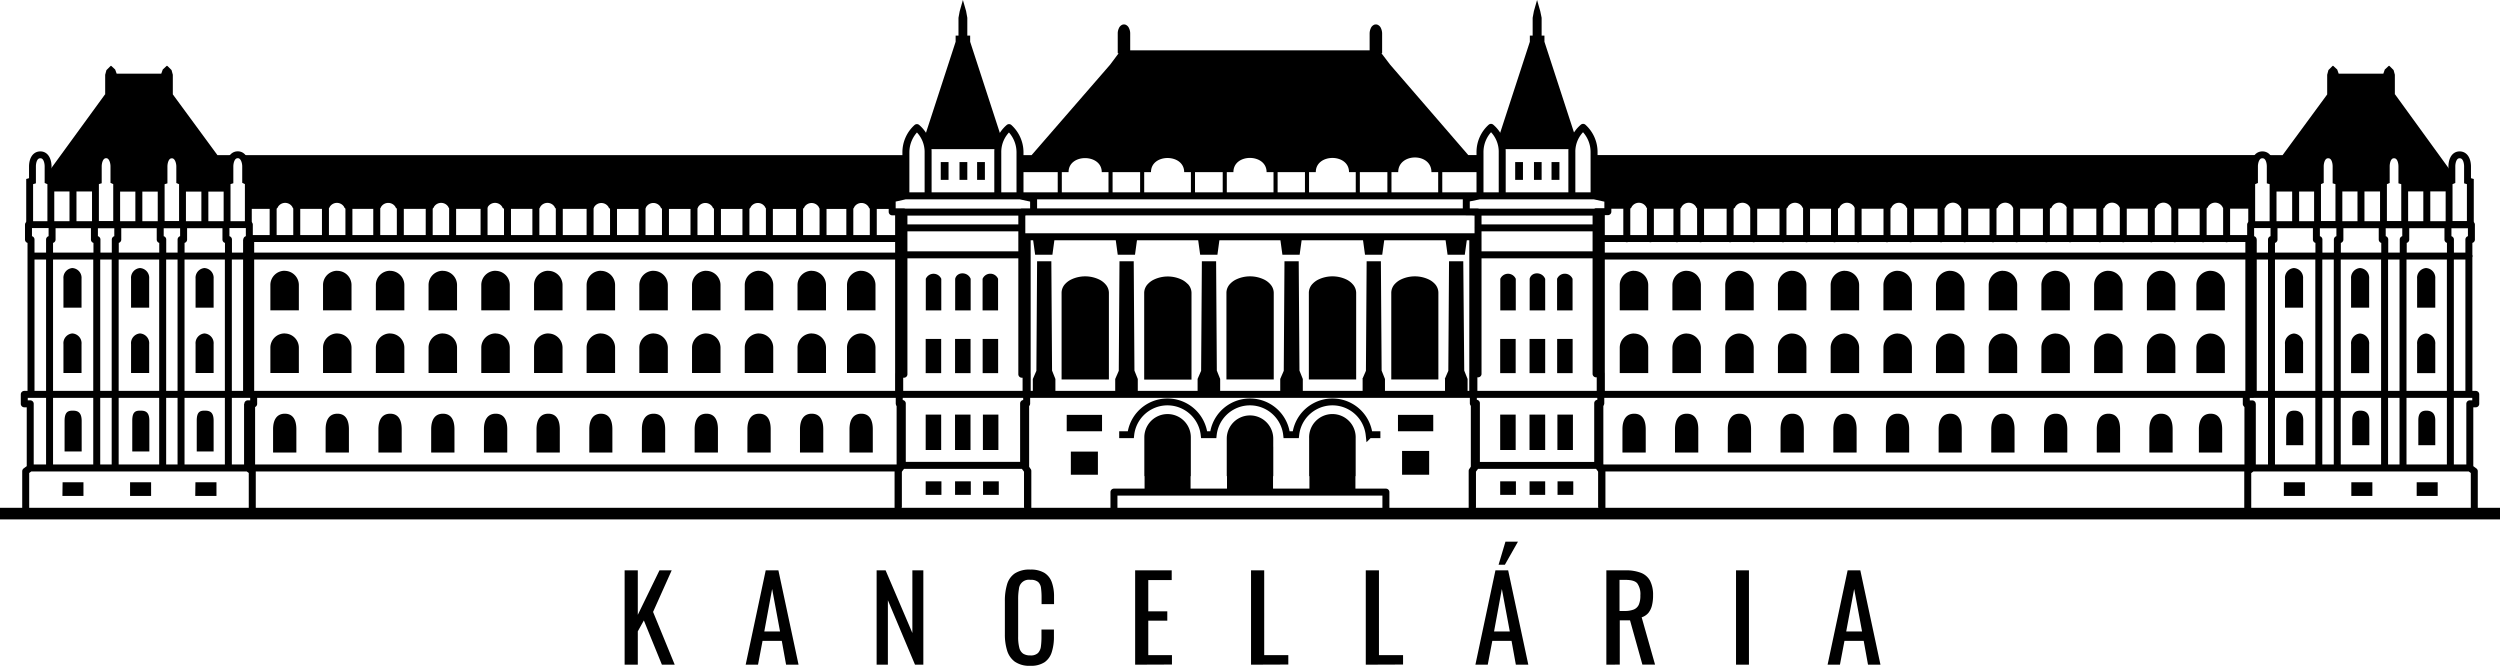 <svg xmlns="http://www.w3.org/2000/svg" fill="currentcolor" viewBox="0 0 702.18 186.98"><path fill="currentcolor" d="M175.44 186.69v-26.5h3.7v12.5l6.09-12.5h3.43l-5.23 11.68 6.08 14.82h-3.6l-5.07-12.43-1.7 3.07v9.36zm34 0l5.63-26.5h3.56l5.66 26.5h-3.5l-1.21-6.69h-5.4l-1.27 6.68zm5.23-9.33h4.42l-2.22-11.94zm31.55 9.33v-26.5h2.52l7.52 17.6v-17.6h3.08v26.5H257l-7.62-18.1v18.1zm43.16.31a7.12 7.12 0 0 1-4.37-1.17 6.07 6.07 0 0 1-2.16-3.18 15.06 15.06 0 0 1-.61-4.45v-9.36a16 16 0 0 1 .61-4.68 5.62 5.62 0 0 1 2.16-3.09 7.49 7.49 0 0 1 4.37-1.09 7.37 7.37 0 0 1 3.94.91 5.1 5.1 0 0 1 2.09 2.62 11.59 11.59 0 0 1 .64 4.09v2.09h-3.5v-1.86a19.93 19.93 0 0 0-.15-2.6 2.76 2.76 0 0 0-.8-1.75 3.1 3.1 0 0 0-2.19-.62 2.79 2.79 0 0 0-3.22 2.56 16.19 16.19 0 0 0-.22 2.87v10.5a12.06 12.06 0 0 0 .33 3.16 2.8 2.8 0 0 0 1.08 1.65 3.65 3.65 0 0 0 2 .49 2.93 2.93 0 0 0 2.16-.67 3.24 3.24 0 0 0 .82-1.85 20.08 20.08 0 0 0 .16-2.75v-2h3.5v2a13.81 13.81 0 0 1-.59 4.27 5.39 5.39 0 0 1-2 2.88 6.85 6.85 0 0 1-4.05 1.03zm29.45-.31v-26.5h10.27v2.74h-6.58v8.77h5.34v2.62h-5.34V184h6.65v2.65zm32.55 0v-26.5h3.7V184h6.77v2.65zm32.23 0v-26.5h3.7V184h6.77v2.65zm30.79 0l5.63-26.5h3.57l5.66 26.5h-3.5l-1.21-6.69h-5.4l-1.28 6.68zm5.24-9.33h4.42l-2.23-11.94zm1.27-18.74l1.93-6.48h3.51l-3.67 6.48zm30.27 28.07v-26.5h5.33a11.77 11.77 0 0 1 4.39.7 4.93 4.93 0 0 1 2.57 2.26 8.65 8.65 0 0 1 .83 4.07 11 11 0 0 1-.3 2.78 5.31 5.31 0 0 1-1 2.13 4.24 4.24 0 0 1-1.9 1.26l3.76 13.28h-3.56l-3.47-12.43h-2.88v12.43zm3.7-15.08h1.41a7 7 0 0 0 2.55-.4 2.66 2.66 0 0 0 1.44-1.34 6.29 6.29 0 0 0 .45-2.65 5.22 5.22 0 0 0-.85-3.35c-.56-.69-1.69-1-3.37-1h-1.63zm32.72 15.08v-26.5h3.63v26.5zm25.72 0l5.63-26.5h3.56l5.66 26.5h-3.5l-1.21-6.69h-5.4l-1.27 6.68zm5.23-9.33H523l-2.22-11.94zm-218.94-60.83h9.92v4.6h-9.92zm36.9-49.25l.58 4.26h4.85l.58-4.28v-.91h-6zm-23.15 0l.58 4.26h4.85l.58-4.28v-.91h-6zm-12.59 66.06h7.6v-6.49h-7.6zm-264.24 5.95h5.91v-3.84h-5.91zm-19 0h5.91v-3.84h-5.86zm272.63-72l.58 4.26h4.85l.58-4.28v-.91h-6zm-235.32 72h5.96v-3.84h-5.91zm304.77-72l.58 4.26h4.84l.59-4.28v-.91h-6zm300.81 72h5.91v-3.84h-5.91zm18.36-3.84v3.84h5.9v-3.84zm-37.31 3.84h5.91v-3.84h-5.91zM406 67.28l.58 4.26h4.84l.59-4.28v-.91h-6zm-12.2 66.06h7.61v-6.69h-7.61zm-1.15-12.21h9.91v-4.6h-9.91zm-9.84-53.85l.58 4.26h4.84l.59-4.28v-.91h-6z"/><path d="M429.69 11.69V10h.79V5l.35-1.88.89-3.12.9 3.16L433 5v5h.79v1.73l8.74 26.83a8.85 8.85 0 0 0-.92 3.33h-19.76a8.53 8.53 0 0 0-.91-3.31l8.75-26.85zm-119.33 68a5.68 5.68 0 0 0-1.56-1.15 9.13 9.13 0 0 0-8 0 5.68 5.68 0 0 0-1.56 1.15 3.68 3.68 0 0 0-1.07 2.48v24.41h13.29V82.21a3.68 3.68 0 0 0-1.07-2.48zm23.15 0a5.68 5.68 0 0 0-1.51-1.11 9.13 9.13 0 0 0-8 0 5.68 5.68 0 0 0-1.56 1.15 3.68 3.68 0 0 0-1.07 2.48v24.41h13.29V82.21a3.68 3.68 0 0 0-1.07-2.48zm23.15 0a5.68 5.68 0 0 0-1.56-1.15 9.13 9.13 0 0 0-8 0 5.68 5.68 0 0 0-1.56 1.15 3.68 3.68 0 0 0-1.07 2.48v24.41h13.29V82.21a3.68 3.68 0 0 0-1.07-2.48zm23.15 0a5.68 5.68 0 0 0-1.56-1.15 9.13 9.13 0 0 0-8 0 5.68 5.68 0 0 0-1.56 1.15 3.68 3.68 0 0 0-1.07 2.48v24.41h13.29V82.21a3.68 3.68 0 0 0-1.07-2.48zm23.15 0a5.68 5.68 0 0 0-1.56-1.15 9.13 9.13 0 0 0-8 0 5.68 5.68 0 0 0-1.56 1.15 3.68 3.68 0 0 0-1.07 2.48v24.41H404V82.21a3.68 3.68 0 0 0-1-2.48zm-68.49 45.4v-2.26a6.53 6.53 0 1 0-13.06 0v10.85l.07.1v4.39h12.92v-4.39l.07-.07v-8.62zm23.15.38v-2.26a6.53 6.53 0 0 0-13.06 0v10.47l.07.1v4.39h12.93v-4.39l.07-.07v-8.24zm23.15-.12v-2.26a6.54 6.54 0 1 0-13.07 0v10.59l.08.1v4.39h12.92v-4.39l.07-.07v-8.36zm21.28-77h13.64v-4.79h-3.29l-22-25.46-2.4-3.16h.2v-5.5a3.66 3.66 0 0 0-.35-1.56 1.77 1.77 0 0 0-1.13-1h-.55a1.77 1.77 0 0 0-1.13 1 3.66 3.66 0 0 0-.35 1.56v4.7h-67.25v-4.7a3.39 3.39 0 0 0-.35-1.56 1.77 1.77 0 0 0-1.13-1h-.54a1.77 1.77 0 0 0-1.13 1 3.39 3.39 0 0 0-.35 1.56v5.5h.2-.19l.22.05-2.37 3.18-22.06 25.41h-3.24v4.76h13.63c0-5.28 9.32-5.2 9.32 0h13.83c0-5.29 9.32-5.26 9.32 0h13.83c0-5.35 9.32-5.27 9.32 0h13.82c0-5.29 9.33-5.31 9.33 0h13.82c0-5.42 9.33-5.54 9.33 0zM272.49 11.69V10h-.8V5l-.34-1.88-.9-3.12-.9 3.16-.34 1.84v5h-.8v1.73l-8.75 26.86a8.25 8.25 0 0 1 .94 3.3h19.73a8.82 8.82 0 0 1 .92-3.26l-8.76-26.9zm-8.11 66.63a2.37 2.37 0 0 0-4.35 0v8.86h4.35v-8.86zm161.36 0a2.37 2.37 0 0 0-4.35 0v8.86h4.35v-8.86zm-153.11 0c-.82-2.06-3.87-2.06-4.35 0v8.86h4.35v-8.86zm161.36 0c-.82-2.06-3.87-2.06-4.35 0v8.86H434v-8.86zm-153.66 0a2.36 2.36 0 0 0-4.35 0v8.86h4.35v-8.86zm161.36 0a2.36 2.36 0 0 0-4.35 0v8.86h4.35v-8.86zM260 95.2v9.61h4.35V95.2zm161.36 0v9.61h4.35V95.2zm-153.11 0v9.61h4.35V95.2zm161.36 0v9.61H434V95.2zM276 95.2v9.61h4.35V95.2zm161.36 0v9.61h4.35V95.2zM260 116.45v9.94h4.35v-9.94zm161.36 0v9.94h4.35v-9.94zm-153.12 0v9.94h4.35v-9.94zm161.36 0v9.94h4.4v-9.94zm-153.53 0v9.94h4.35v-9.94zm161.36 0v9.94h4.36v-9.94zM260 135.2v3.8h4.42v-3.8zm161.36 0v3.8h4.42v-3.8zm-153.11 0v3.8h4.42v-3.8zm161.36 0v3.8H434v-3.8zm-153.5 0v3.8h4.42v-3.8zm161.36 0v3.8h4.42v-3.8zM69.74 58.66h7.58a.81.81 0 0 0 .77-.58 2.37 2.37 0 0 1 4 0 .8.8 0 0 0 .77.58h9a.81.81 0 0 0 .77-.58 2.37 2.37 0 0 1 4 0 .8.8 0 0 0 .77.58h8.89a.8.8 0 0 0 .76-.58 2.38 2.38 0 0 1 4 0 .8.8 0 0 0 .76.58h9.33a.8.8 0 0 0 .76-.58 2.37 2.37 0 0 1 4 0 .8.8 0 0 0 .76.58h9.61a.8.8 0 0 0 .77-.58 2.37 2.37 0 0 1 4 0 .8.8 0 0 0 .77.58H151a.8.8 0 0 0 .76-.58 2.37 2.37 0 0 1 4 0 .8.8 0 0 0 .76.58h9.61a.77.77 0 0 0 .77-.54 2.37 2.37 0 0 1 4 0 .8.8 0 0 0 .77.57h9.07a.8.8 0 0 0 .77-.58 2.37 2.37 0 0 1 4 0 .81.81 0 0 0 .77.58h9.07a.8.8 0 0 0 .76-.58 2.37 2.37 0 0 1 4 0 .81.81 0 0 0 .77.58h9.23a.8.8 0 0 0 .76-.58 2.37 2.37 0 0 1 4 0 .82.82 0 0 0 .77.58h9.55a.8.8 0 0 0 .76-.58 2.38 2.38 0 0 1 4 0 .8.8 0 0 0 .76.58h8.48a.8.8 0 0 0 .77-.58 2.37 2.37 0 0 1 4 0 .8.8 0 0 0 .77.58h5.92v-2.84l3.87-.86V43.58H67.28c1.45.42 1.72 2.6 1.72 3.19v4l.78.33v7.59zm562.71 0v-7.59l.77-.33v-4c0-.72.31-2.81 1.7-3.19H447.75v11.41l3.87.86v2.81h5.94a.8.8 0 0 0 .76-.58 2.37 2.37 0 0 1 4 0 .8.8 0 0 0 .76.58h8.48a.8.8 0 0 0 .77-.58 2.37 2.37 0 0 1 4 0 .8.8 0 0 0 .77.58h9.54a.8.8 0 0 0 .77-.58 2.37 2.37 0 0 1 4 0 .81.81 0 0 0 .77.58h9.22a.8.8 0 0 0 .77-.58 2.37 2.37 0 0 1 4 0 .81.81 0 0 0 .77.58H516a.8.8 0 0 0 .76-.58 2.37 2.37 0 0 1 4 0 .82.82 0 0 0 .77.58h9.07a.79.79 0 0 0 .76-.57 2.37 2.37 0 0 1 4 0 .79.79 0 0 0 .77.54h9.61a.8.8 0 0 0 .77-.58 2.37 2.37 0 0 1 4 0 .8.8 0 0 0 .77.58h9.18a.8.8 0 0 0 .76-.58 2.38 2.38 0 0 1 4 0 .8.8 0 0 0 .76.58h9.61a.8.8 0 0 0 .77-.58 2.37 2.37 0 0 1 4 0 .81.81 0 0 0 .77.58h9.32a.8.8 0 0 0 .77-.58 2.37 2.37 0 0 1 4 0 .8.8 0 0 0 .77.58h8.89a.81.81 0 0 0 .77-.58 2.37 2.37 0 0 1 4 0 .8.8 0 0 0 .76.58h9a.81.81 0 0 0 .77-.58 2.37 2.37 0 0 1 4 0 .8.8 0 0 0 .77.58h7.58zM0 142.63v3.25h702.18v-3.25zm264.23-97.11v5h2.19v-5zm10.21 0v5h2.19v-5zm-4.94 0v5h2.19v-5zm156.07 0v5h2.19v-5zm10.21 0v5H438v-5zm-4.93 0v5H433v-5zM79.94 76.05a4 4 0 0 0-4 4v7.11h8v-7.09a4 4 0 0 0-4-4zm0 17.6a4 4 0 0 0-4 4v7.11h8v-7.09a4 4 0 0 0-4-4zm379-17.6a4 4 0 0 0-4 4v7.11h8v-7.09a4 4 0 0 0-4-4zm0 17.62a4 4 0 0 0-4 4v7.12h8v-7.1a4 4 0 0 0-4-4zM168.76 76.05a4 4 0 0 0-4 4v7.11h8v-7.09a4 4 0 0 0-4-4zm0 17.6a4 4 0 0 0-4 4v7.11h8v-7.09a4 4 0 0 0-4-4zm379-17.6a4 4 0 0 0-4 4v7.11h8v-7.09a4 4 0 0 0-4-4zm0 17.62a4 4 0 0 0-4 4v7.12h8v-7.1a4 4 0 0 0-4-4zM57.47 75.28a2.75 2.75 0 0 0-2.54 3v8.13H60v-8.12a2.75 2.75 0 0 0-2.54-3zm586.86 0a2.75 2.75 0 0 0-2.54 3v8.13h5.08v-8.12a2.75 2.75 0 0 0-2.54-3zm18.56 0a2.75 2.75 0 0 0-2.54 3v8.13h5.08v-8.12a2.75 2.75 0 0 0-2.54-3zm18.55 0a2.75 2.75 0 0 0-2.54 3v8.13h5.1v-8.12a2.75 2.75 0 0 0-2.55-3zm-37.11 18.39a2.75 2.75 0 0 0-2.54 3v8.13h5.08v-8.12a2.75 2.75 0 0 0-2.54-3zm18.56 0a2.75 2.75 0 0 0-2.54 3v8.13h5.08v-8.12a2.75 2.75 0 0 0-2.54-3zm18.55 0a2.75 2.75 0 0 0-2.54 3v8.13h5.1v-8.12a2.75 2.75 0 0 0-2.55-3zM39.36 75.28a2.75 2.75 0 0 0-2.55 3v8.13h5.09v-8.12a2.75 2.75 0 0 0-2.54-3zm-19 0a2.75 2.75 0 0 0-2.54 3v8.13h5.08v-8.12a2.75 2.75 0 0 0-2.54-3zm37.11 18.37a2.75 2.75 0 0 0-2.54 3v8.12H60v-8.11a2.75 2.75 0 0 0-2.54-3zm-18.11 0a2.75 2.75 0 0 0-2.55 3v8.12h5.09v-8.11a2.75 2.75 0 0 0-2.54-3zm-19 0a2.75 2.75 0 0 0-2.54 3v8.12h5.08v-8.11a2.75 2.75 0 0 0-2.54-3zm74.37-17.6a4 4 0 0 0-4 4v7.11h8v-7.09a4 4 0 0 0-4-4zm0 17.6a4 4 0 0 0-4 4v7.11h8v-7.09a4 4 0 0 0-4-4zm379-17.6a4 4 0 0 0-4 4v7.11h8v-7.09a4 4 0 0 0-4-4zm0 17.62a4 4 0 0 0-4 4v7.12h8v-7.1a4 4 0 0 0-4-4zM183.57 76.05a4 4 0 0 0-4 4v7.11h8v-7.09a4 4 0 0 0-4-4zm0 17.6a4 4 0 0 0-4 4v7.11h8v-7.09a4 4 0 0 0-4-4zm379-17.6a4 4 0 0 0-4 4v7.11h8v-7.09a4 4 0 0 0-4-4zm0 17.62a4 4 0 0 0-4 4v7.12h8v-7.1a4 4 0 0 0-4-4zm-453-17.62a4 4 0 0 0-4 4v7.11h8v-7.09a4 4 0 0 0-4-4zm0 17.6a4 4 0 0 0-4 4v7.11h8v-7.09a4 4 0 0 0-4-4zm379-17.6a4 4 0 0 0-4 4v7.11h8v-7.09a4 4 0 0 0-4-4zm0 17.62a4 4 0 0 0-4 4v7.12h8v-7.1a4 4 0 0 0-4-4zm-290.2-17.62a4 4 0 0 0-4 4v7.11h8v-7.09a4 4 0 0 0-4-4zm0 17.6a4 4 0 0 0-4 4v7.11h8v-7.09a4 4 0 0 0-4-4zm379-17.6a4 4 0 0 0-4 4v7.11h8v-7.09a4 4 0 0 0-4-4zm0 17.62a4 4 0 0 0-4 4v7.12h8v-7.1a4 4 0 0 0-4-4zm-453-17.62a4 4 0 0 0-4 4v7.11h8v-7.09a4 4 0 0 0-4-4zm0 17.6a4 4 0 0 0-4 4v7.11h8v-7.09a4 4 0 0 0-4-4zm379-17.6a4 4 0 0 0-4 4v7.11h8v-7.09a4 4 0 0 0-4-4zm0 17.62a4 4 0 0 0-4 4v7.12h8v-7.1a4 4 0 0 0-4-4zM213.18 76.05a4 4 0 0 0-4 4v7.11h8v-7.09a4 4 0 0 0-4-4zm0 17.6a4 4 0 0 0-4 4v7.11h8v-7.09a4 4 0 0 0-4-4zm379-17.6a4 4 0 0 0-4 4v7.11h8v-7.09a4 4 0 0 0-4-4zm0 17.62a4 4 0 0 0-4 4v7.12h8v-7.1a4 4 0 0 0-4-4zm-453-17.62a4 4 0 0 0-4 4v7.11h8v-7.09a4 4 0 0 0-4-4zm0 17.6a4 4 0 0 0-4 4v7.11h8v-7.09a4 4 0 0 0-4-4zm379-17.6a4 4 0 0 0-4 4v7.11h8v-7.09a4 4 0 0 0-4-4zm0 17.62a4 4 0 0 0-4 4v7.12h8v-7.1a4 4 0 0 0-4-4zM228 76.05a4 4 0 0 0-4 4v7.11h8v-7.09a4 4 0 0 0-4-4zm0 17.6a4 4 0 0 0-4 4v7.11h8v-7.09a4 4 0 0 0-4-4zm379-17.6a4 4 0 0 0-4 4v7.11h8v-7.09a4 4 0 0 0-4-4zm0 17.62a4 4 0 0 0-4 4v7.12h8v-7.1a4 4 0 0 0-4-4zM241.9 76.05a4 4 0 0 0-4 4v7.11h8v-7.09a4 4 0 0 0-4-4zm0 17.6a4 4 0 0 0-4 4v7.11h8v-7.09a4 4 0 0 0-4-4zm379-17.6a4 4 0 0 0-4 4v7.11h8v-7.09a4 4 0 0 0-4-4zm0 17.62a4 4 0 0 0-4 4v7.12h8v-7.1a4 4 0 0 0-4-4zM154 76.05a4 4 0 0 0-4 4v7.11h8v-7.09a4 4 0 0 0-4-4zm0 17.6a4 4 0 0 0-4 4v7.11h8v-7.09a4 4 0 0 0-4-4zm379-17.6a4 4 0 0 0-4 4v7.11h8v-7.09a4 4 0 0 0-4-4zm0 17.62a4 4 0 0 0-4 4v7.12h8v-7.1a4 4 0 0 0-4-4zM80 116.2c-2.21 0-3.3 1.66-3.3 4.38v6.53h6.54v-6.53c0-2.72-1-4.38-3.24-4.38zm379 0c-2.21 0-3.3 1.66-3.3 4.38v6.53h6.54v-6.53c0-2.72-1-4.38-3.24-4.38zm-290.18 0c-2.21 0-3.3 1.66-3.3 4.38v6.53H172v-6.53c0-2.72-1-4.38-3.24-4.38zm379 0c-2.22 0-3.31 1.66-3.31 4.38v6.53H551v-6.53c0-2.72-1-4.38-3.23-4.38zm-490.29-.86c-1.23 0-2.27.19-2.27 2.8v8.67H60v-8.67c0-2.61-1.29-2.8-2.53-2.8zm586.87 0c-1.24 0-2.28.48-2.28 2.7v7h4.8v-7c0-2.22-1.29-2.7-2.52-2.7zm18.55 0c-1.23 0-2.27.48-2.27 2.7v7h4.8v-7c0-2.22-1.29-2.7-2.53-2.7zm18.56 0c-1.24 0-2.27.48-2.27 2.7v7H684v-7c0-2.22-1.3-2.7-2.53-2.7zm-642.09 0c-1.23 0-2.27.19-2.27 2.8v8.67h4.8v-8.67c0-2.61-1.29-2.8-2.53-2.8zm-19 0c-1.24 0-2.28.29-2.28 2.89v8.58h4.8v-8.58c0-2.6-1.29-2.89-2.52-2.89zm74.35.86c-2.22 0-3.31 1.66-3.31 4.38v6.53H98v-6.53c0-2.72-1-4.38-3.23-4.38zm379 0c-2.22 0-3.31 1.66-3.31 4.38v6.53H477v-6.53c0-2.72-1-4.38-3.23-4.38zm-290.18 0c-2.21 0-3.3 1.66-3.3 4.38v6.53h6.54v-6.53c0-2.72-1-4.38-3.24-4.38zm379 0c-2.21 0-3.3 1.66-3.3 4.38v6.53h6.54v-6.53c0-2.72-1-4.38-3.24-4.38zm-453 0c-2.21 0-3.3 1.66-3.3 4.38v6.53h6.54v-6.53c0-2.72-1-4.38-3.24-4.38zm379 0c-2.21 0-3.3 1.66-3.3 4.38v6.53h6.54v-6.53c0-2.72-1-4.38-3.24-4.38zm-290.18 0c-2.21 0-3.3 1.66-3.3 4.38v6.53h6.54v-6.53c0-2.72-1-4.38-3.24-4.38zm379 0c-2.21 0-3.3 1.66-3.3 4.38v6.53h6.54v-6.53c0-2.72-1-4.38-3.24-4.38zm-453 0c-2.21 0-3.3 1.66-3.3 4.38v6.53h6.54v-6.53c0-2.72-1-4.38-3.24-4.38zm379 0c-2.21 0-3.3 1.66-3.3 4.38v6.53h6.54v-6.53c0-2.72-1-4.38-3.24-4.38zm-290.17 0c-2.22 0-3.31 1.66-3.31 4.38v6.53h6.54v-6.53c0-2.72-1-4.38-3.23-4.38zm379 0c-2.22 0-3.31 1.66-3.31 4.38v6.53h6.55v-6.53c0-2.72-1-4.38-3.24-4.38zm-453 0c-2.22 0-3.31 1.66-3.31 4.38v6.53h6.55v-6.53c0-2.72-1-4.38-3.24-4.38zm379 0c-2.21 0-3.3 1.66-3.3 4.38v6.53h6.54v-6.53c0-2.72-1-4.38-3.24-4.38zm-290.24 0c-2.21 0-3.3 1.66-3.3 4.38v6.53h6.54v-6.53c0-2.72-1-4.38-3.24-4.38zm379 0c-2.21 0-3.3 1.66-3.3 4.38v6.53h6.54v-6.53c0-2.72-1-4.38-3.24-4.38zm-365.08 0c-2.22 0-3.31 1.66-3.31 4.38v6.53h6.54v-6.53c0-2.72-1-4.38-3.23-4.38zm379 0c-2.22 0-3.31 1.66-3.31 4.38v6.53h6.54v-6.53c0-2.72-1-4.38-3.23-4.38zm-466.92 0c-2.21 0-3.3 1.66-3.3 4.38v6.53h6.54v-6.53c0-2.72-1-4.38-3.24-4.38zm379 0c-2.21 0-3.3 1.66-3.3 4.38v6.53h6.54v-6.53c0-2.72-1-4.38-3.24-4.38zm-242.9-9.75v4.32h6.34v-4.32l-.94-2.36-.2-30.7h-4l-.2 30.76-1 2.3zm23.14 0v4.32h6.34v-4.32l-.94-2.36-.2-30.7h-4l-.2 30.76-1 2.3zm23.14 0v4.32h6.34v-4.32l-.94-2.36-.2-30.7h-4l-.21 30.76-1 2.3zm23.21 0v4.32h6.34v-4.32l-.94-2.36-.21-30.7h-4l-.2 30.76-1 2.3zm23.14 0v4.32H389v-4.32l-.94-2.36-.21-30.7h-4l-.2 30.76-1 2.3zm23.14 0v4.32h6.34v-4.32l-.94-2.36-.27-30.7h-4l-.2 30.76-1 2.3zM66.17 43.58h-5.09L48.54 26.51V21l-.36-1.32-1-1-.11-.1-.17-.12-.17.12-.11.1-.91.85-.42 1.17H32.77l-.42-1.17-.91-.85-.11-.1-.17-.12-.16.14-.11.1-1 1-.35 1.3v5.53h-.06L13.54 48.42v2.32l.77.33v2.71h12.47V51l.79-.23v-4c.07-3.06 1.69-3.28 2.22-3.28s2.07.3 2.18 3.27v4l.77.33v2.72h12.52V51l.79-.23v-4c.07-3 1.64-3.31 2.21-3.28s2.13.36 2.22 3.27v4l.77.33v2.72h12.5V51l.79-.23v-4c0-.89.23-2.74 1.63-3.2zm569.85 0c1.39.46 1.62 2.31 1.62 3.2v4l.79.23v2.79h12.5v-2.73l.77-.33v-4c.09-2.91 1.73-3.33 2.22-3.27s2.15.3 2.22 3.28v4l.79.23v2.79h12.49v-2.7l.78-.33v-4c.1-3 1.68-3.3 2.18-3.27s2.14.22 2.21 3.28v4l.79.23v2.78h12.45v-2.69l.78-.33v-2.32l-15.9-21.91h-.06V21l-.36-1.32-1-1-.1-.1-.17-.12-.18.12-.1.1-.92.85-.41 1.17h-12.54l-.41-1.17-.92-.85-.1-.1-.18-.12-.17.12-.1.1-1 1-.35 1.32v5.53l-12.53 17.05z"/><g fill="none" stroke="currentcolor" stroke-miterlimit="2.6"><path stroke-width="3.06" d="M69.86 110.74V67.28m562.33 43.36V67.27M70.12 131.44v-18m561.81 18v-18"/><path stroke-width="1.93" d="M14.33 63.1h-6V51l.79-.23v-4c0-1.38.49-3.28 2.21-3.28s2.18 2 2.18 3.27v4l.77.33v12zm673.52 0h6V51l-.79-.23v-4c0-1.38-.5-3.28-2.22-3.28s-2.18 2-2.18 3.27v4l-.78.33v12zm-655.08 0v-12l-.77-.36v-4c0-1.23-.51-3.27-2.18-3.27s-2.21 1.9-2.22 3.28v4l-.79.23V63.1zm636.64 0h6V51l-.79-.23v-4c0-1.38-.49-3.28-2.21-3.28s-2.18 2-2.18 3.27v4l-.78.33v12zm-618.15 0v-12l-.77-.33v-4c0-1.23-.55-3.27-2.22-3.27s-2.2 1.9-2.21 3.28v4l-.79.23V63.1zm599.67 0h6V51l-.79-.23v-4c0-1.38-.49-3.28-2.22-3.28s-2.22 2-2.22 3.27v4l-.77.33v12zm-581.18 0v-12l-.75-.36v-4c0-1.23-.54-3.27-2.21-3.27s-2.21 1.9-2.22 3.28v4l-.79.23V63.1zm562.69 0h6V51l-.79-.23v-4c0-1.38-.49-3.28-2.21-3.28s-2.22 2-2.22 3.27v4l-.78.33v12zm-244.73 59h-3.16a10.37 10.37 0 0 0-20.61 0h-2.56a10.37 10.37 0 0 0-20.61 0h-2.56a10.37 10.37 0 0 0-20.61 0h-3.25"/><path stroke-width="1.43" d="M413.83 142.62v-31.77m35.79 31.72v-31.76m-161.28 31.81v-31.77m-35.79 31.72v-31.76"/><path stroke-width="2.27" d="M413.82 110.74V66.51m35.79 44.25V59.39m-161.26 51.35V66.51m-35.8 44.25V59.39"/><g stroke-linecap="round" stroke-linejoin="round"><path stroke-width="1.15" d="M390.25 48.37V55m14.27-6.63V55m-37.42-6.63V55m14.27-6.63V55M344 48.37V55m14.27-6.63V55m-37.47-6.63V55m14.27-6.63V55m-23.15-6.63V55m-14.26-6.63V55"/><path stroke-width="1.96" d="M287 59.52h128M8.75 71.92h245.14M63.75 63.11H14.34m238.53 68.33H8.49m-1.67-20.67h686.62M296.08 66.51h0M415 66.5H287M254.48 55h32.32M70.85 142.63v-10.26m-20-.93V71.92m13.29 59.52V71.92m-18.45 59.52V71.92m23.65 0v2.86m218.1 55.93h-34.05M287 71.57h-33.07m-.18-12h34.18M287 64h-33.12m59 78.64v-4.42m76.35 0h-76.32m136.44-7.5h-34.69m.48-59.14h33.19m-.08-12h-34.43M448.08 55h-32.71m-.24 9h33.18m-59.05 76.29v-2.07m0 4.42v-3.91M57.54 53.79v9.32M39 53.79v9.32m-18.5-9.32v9.32m6.67 68.33V71.92m5.18 59.52V71.92m-18.43 59.52V71.92m624.1 0H448.78m.84 59.52h181.71m31.8 0h30.58m-55.28-68.33h55.7m-.62 8.81H638m50.24 59.52V71.92m-25.13 59.52h-30.8m42.63 0V71.92m-5.18 59.52V71.92m-13.29 59.52V71.92m-5.18 59.52V71.92M638 131.44V71.92M70.05 67h183.78m194.48 0h183.82M286.87 55h128.58M8.34 63.11H8v4.17h.71v43.49H6.82v2.65h1.67v18l-1.27.94v10.25m686.62-79.5h.31v4.17h-.71v43.49h1.93v2.65h-1.67v18l1.26.94v10.25M13.92 72v-4.72h.71v-4.17h-.31m673.54 0h-.3v4.17h.7V72M32.38 72v-4.72h.7v-4.17h-.3m636.63 0h-.31v4.17h.71V72M50.86 72v-4.72h.71v-4.17h-.3M651.32 72v-4.72h-.71v-4.17h.31M27.23 72v-4.72h-.71v-4.17h.31M675 72v-4.72h.71v-4.17h-.3m-630.08 0H45v4.17h.71V72m610.79 0v-4.72h.71v-4.17h-.31m-593.14 0h-.3v4.17h.71V72M638 72v-4.72h.71v-4.17h-.31m-568.68 0h.31v4.17h-.71v43.49h1.93v2.65H69.6v18l1.26.94v10.25m560.47 0v-10.23l1.26-.94v-18h-1.67v-2.65h1.93V67.28h-.71v-4.17h.31m30.68-9.34v9.34m18.49-9.34v9.34m-36.84-9.34v9.34m-392.54 79.53v-10.35l1.19-1.59v-17.37h-.86v-8.22h1.32V59.5h-3.3v-3.67l3.85-.86V42.84a9.36 9.36 0 0 1 3.09-7 9 9 0 0 1 3.15 7V55m152.81 87.86v-10.6l1.19-1.59v-17.41h-.86V105h1.32V59.54h-3.3v-3.77l3.85-.79V42.77a9.33 9.33 0 0 1 3.09-7 9 9 0 0 1 3.15 7V55m-133.24 87.64v-10.35l-1.19-1.59v-17.37h.86v-8.22H287v-45.6h3.31v-3.68l-3.82-.83V42.84a9.39 9.39 0 0 0-3.08-7 9 9 0 0 0-3.16 7V55m169.69 87.86v-10.6l-1.19-1.59v-17.41h.87V105h-1.33V59.45h3.31v-3.6l-3.87-.85V42.77a9.35 9.35 0 0 0-3.08-7 8.94 8.94 0 0 0-3.16 7v12.14m59.3 3.75v8.39m14.47-8.39v8.39M530 58.68v8.37m15.19-8.39v8.39m14.59-8.39v8.39m15-8.39v8.39m15-8.39v8.39m14.46-8.39v8.39m14.56-8.39v8.39m-132.86-8.39v8.39M471 58.66v8.39m-14.08-8.39v8.39m50.49-8.39v8.39m14.48-8.39v8.39m14.75-8.37v8.37m15.19-8.39v8.39m14.59-8.39v8.39m15-8.39v8.39m14.95-8.39v8.39m14.47-8.39v8.39m14.55-8.39v8.39m-132.82-8.39v8.39m-14.93-8.39v8.39m-14.09-8.39v8.39m-343-8.39V67m15.41-8.38V67m14.55-8.38V67m15.23-8.38V67m14.59-8.38V67m14.59-8.34V67m14.59-8.34V67m15.07-8.38V67m14.11-8.38V67m-132.87-8.34V67m-14.41-8.34V67m-14.69-8.34V67m50.41-8.38V67m15.41-8.38V67m14.55-8.38V67m15.23-8.38V67m14.59-8.34V67m14.6-8.34V67m14.59-8.38V67m15.07-8.38V67m14.11-8.38V67m-132.84-8.34V67M98 58.7V67m-14.65-8.34V67"/></g></g></svg>